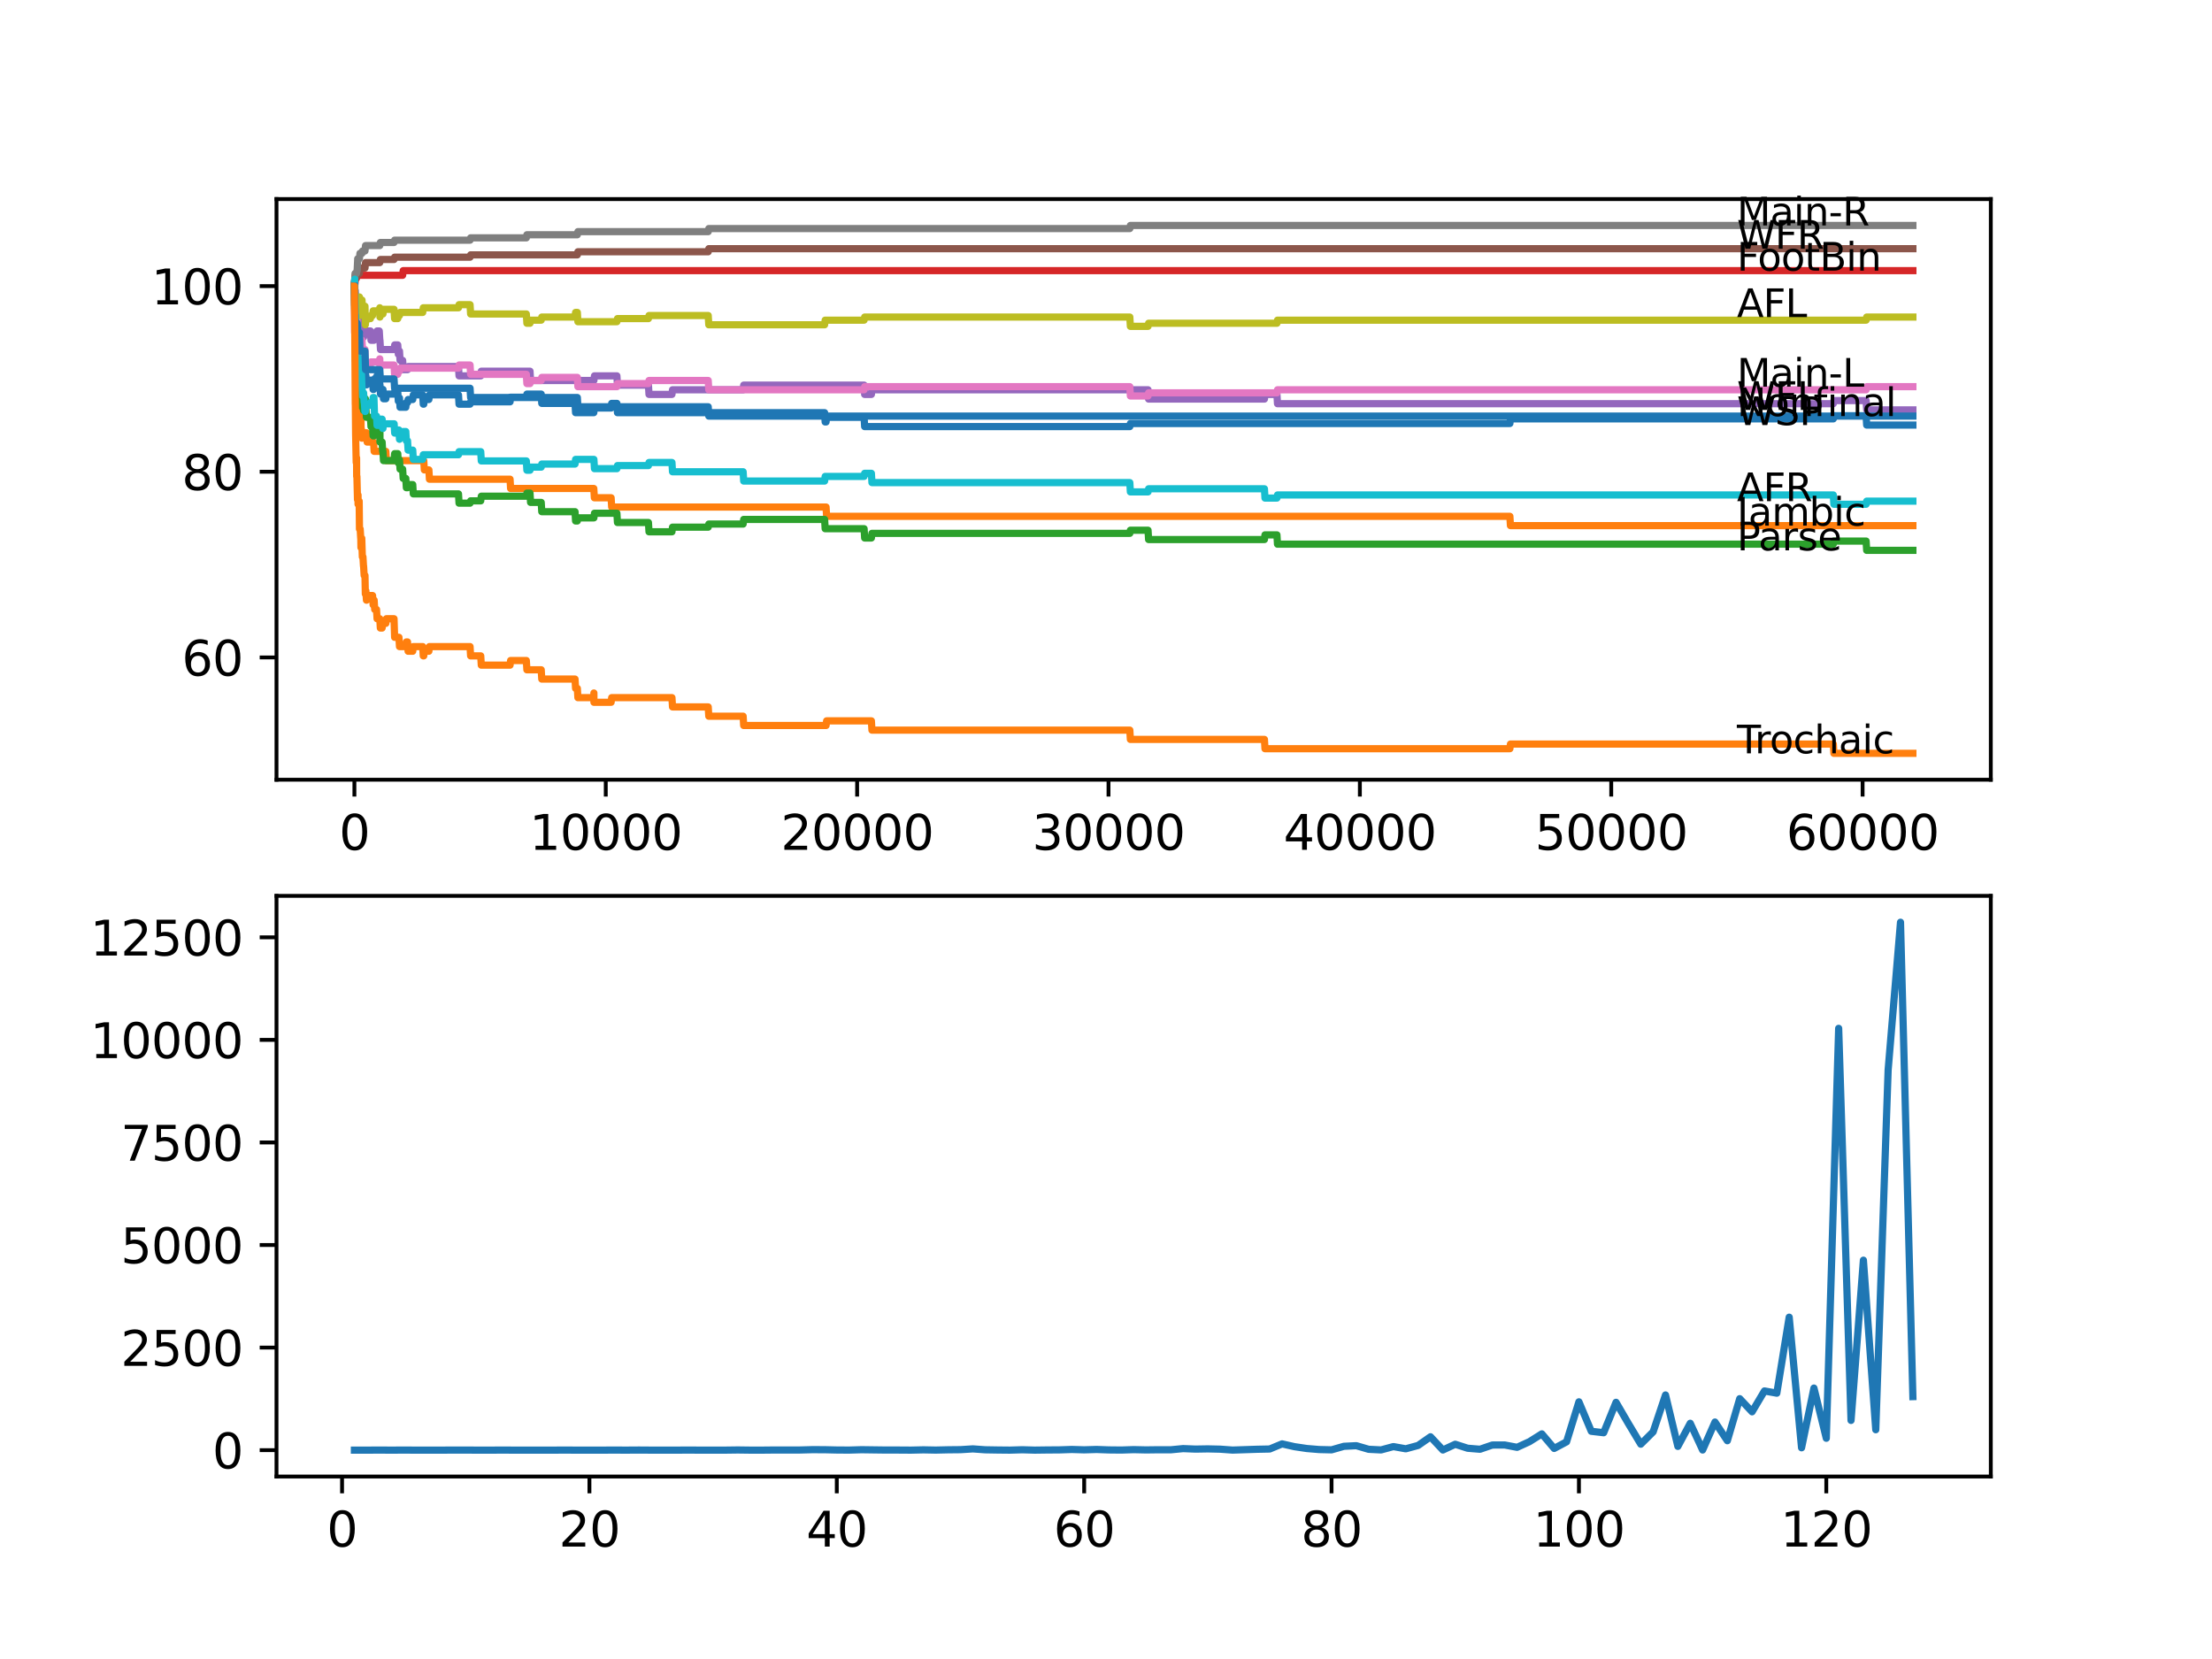 <?xml version="1.0" encoding="utf-8" standalone="no"?>
<!DOCTYPE svg PUBLIC "-//W3C//DTD SVG 1.1//EN"
  "http://www.w3.org/Graphics/SVG/1.1/DTD/svg11.dtd">
<svg xmlns:xlink="http://www.w3.org/1999/xlink" width="460.8pt" height="345.6pt" viewBox="0 0 460.8 345.6" xmlns="http://www.w3.org/2000/svg" version="1.1">
 <defs>
  <style type="text/css">*{stroke-linejoin: round; stroke-linecap: butt}</style>
 </defs>
 <g id="figure_1">
  <g id="patch_1">
   <path d="M 0 345.6 
L 460.8 345.6 
L 460.8 0 
L 0 0 
z
" style="fill: #ffffff"/>
  </g>
  <g id="axes_1">
   <g id="patch_2">
    <path d="M 57.6 162.432 
L 414.72 162.432 
L 414.72 41.472 
L 57.6 41.472 
z
" style="fill: #ffffff"/>
   </g>
   <g id="matplotlib.axis_1">
    <g id="xtick_1">
     <g id="line2d_1">
      <defs>
       <path id="mf20b1bd5c0" d="M 0 0 
L 0 3.5 
" style="stroke: #000000; stroke-width: 0.8"/>
      </defs>
      <g>
       <use xlink:href="#mf20b1bd5c0" x="73.827" y="162.432" style="stroke: #000000; stroke-width: 0.8"/>
      </g>
     </g>
     <g id="text_1">
      <!-- 0 -->
      <g transform="translate(70.646 177.03)scale(0.1 -0.1)">
       <defs>
        <path id="DejaVuSans-30" d="M 2034 4250 
Q 1547 4250 1301 3770 
Q 1056 3291 1056 2328 
Q 1056 1369 1301 889 
Q 1547 409 2034 409 
Q 2525 409 2770 889 
Q 3016 1369 3016 2328 
Q 3016 3291 2770 3770 
Q 2525 4250 2034 4250 
z
M 2034 4750 
Q 2819 4750 3233 4129 
Q 3647 3509 3647 2328 
Q 3647 1150 3233 529 
Q 2819 -91 2034 -91 
Q 1250 -91 836 529 
Q 422 1150 422 2328 
Q 422 3509 836 4129 
Q 1250 4750 2034 4750 
z
" transform="scale(0.016)"/>
       </defs>
       <use xlink:href="#DejaVuSans-30"/>
      </g>
     </g>
    </g>
    <g id="xtick_2">
     <g id="line2d_2">
      <g>
       <use xlink:href="#mf20b1bd5c0" x="126.192" y="162.432" style="stroke: #000000; stroke-width: 0.8"/>
      </g>
     </g>
     <g id="text_2">
      <!-- 10000 -->
      <g transform="translate(110.286 177.03)scale(0.1 -0.1)">
       <defs>
        <path id="DejaVuSans-31" d="M 794 531 
L 1825 531 
L 1825 4091 
L 703 3866 
L 703 4441 
L 1819 4666 
L 2450 4666 
L 2450 531 
L 3481 531 
L 3481 0 
L 794 0 
L 794 531 
z
" transform="scale(0.016)"/>
       </defs>
       <use xlink:href="#DejaVuSans-31"/>
       <use xlink:href="#DejaVuSans-30" x="63.623"/>
       <use xlink:href="#DejaVuSans-30" x="127.246"/>
       <use xlink:href="#DejaVuSans-30" x="190.869"/>
       <use xlink:href="#DejaVuSans-30" x="254.492"/>
      </g>
     </g>
    </g>
    <g id="xtick_3">
     <g id="line2d_3">
      <g>
       <use xlink:href="#mf20b1bd5c0" x="178.556" y="162.432" style="stroke: #000000; stroke-width: 0.8"/>
      </g>
     </g>
     <g id="text_3">
      <!-- 20000 -->
      <g transform="translate(162.65 177.03)scale(0.1 -0.1)">
       <defs>
        <path id="DejaVuSans-32" d="M 1228 531 
L 3431 531 
L 3431 0 
L 469 0 
L 469 531 
Q 828 903 1448 1529 
Q 2069 2156 2228 2338 
Q 2531 2678 2651 2914 
Q 2772 3150 2772 3378 
Q 2772 3750 2511 3984 
Q 2250 4219 1831 4219 
Q 1534 4219 1204 4116 
Q 875 4013 500 3803 
L 500 4441 
Q 881 4594 1212 4672 
Q 1544 4750 1819 4750 
Q 2544 4750 2975 4387 
Q 3406 4025 3406 3419 
Q 3406 3131 3298 2873 
Q 3191 2616 2906 2266 
Q 2828 2175 2409 1742 
Q 1991 1309 1228 531 
z
" transform="scale(0.016)"/>
       </defs>
       <use xlink:href="#DejaVuSans-32"/>
       <use xlink:href="#DejaVuSans-30" x="63.623"/>
       <use xlink:href="#DejaVuSans-30" x="127.246"/>
       <use xlink:href="#DejaVuSans-30" x="190.869"/>
       <use xlink:href="#DejaVuSans-30" x="254.492"/>
      </g>
     </g>
    </g>
    <g id="xtick_4">
     <g id="line2d_4">
      <g>
       <use xlink:href="#mf20b1bd5c0" x="230.921" y="162.432" style="stroke: #000000; stroke-width: 0.8"/>
      </g>
     </g>
     <g id="text_4">
      <!-- 30000 -->
      <g transform="translate(215.015 177.03)scale(0.1 -0.1)">
       <defs>
        <path id="DejaVuSans-33" d="M 2597 2516 
Q 3050 2419 3304 2112 
Q 3559 1806 3559 1356 
Q 3559 666 3084 287 
Q 2609 -91 1734 -91 
Q 1441 -91 1130 -33 
Q 819 25 488 141 
L 488 750 
Q 750 597 1062 519 
Q 1375 441 1716 441 
Q 2309 441 2620 675 
Q 2931 909 2931 1356 
Q 2931 1769 2642 2001 
Q 2353 2234 1838 2234 
L 1294 2234 
L 1294 2753 
L 1863 2753 
Q 2328 2753 2575 2939 
Q 2822 3125 2822 3475 
Q 2822 3834 2567 4026 
Q 2313 4219 1838 4219 
Q 1578 4219 1281 4162 
Q 984 4106 628 3988 
L 628 4550 
Q 988 4650 1302 4700 
Q 1616 4750 1894 4750 
Q 2613 4750 3031 4423 
Q 3450 4097 3450 3541 
Q 3450 3153 3228 2886 
Q 3006 2619 2597 2516 
z
" transform="scale(0.016)"/>
       </defs>
       <use xlink:href="#DejaVuSans-33"/>
       <use xlink:href="#DejaVuSans-30" x="63.623"/>
       <use xlink:href="#DejaVuSans-30" x="127.246"/>
       <use xlink:href="#DejaVuSans-30" x="190.869"/>
       <use xlink:href="#DejaVuSans-30" x="254.492"/>
      </g>
     </g>
    </g>
    <g id="xtick_5">
     <g id="line2d_5">
      <g>
       <use xlink:href="#mf20b1bd5c0" x="283.285" y="162.432" style="stroke: #000000; stroke-width: 0.8"/>
      </g>
     </g>
     <g id="text_5">
      <!-- 40000 -->
      <g transform="translate(267.379 177.03)scale(0.1 -0.1)">
       <defs>
        <path id="DejaVuSans-34" d="M 2419 4116 
L 825 1625 
L 2419 1625 
L 2419 4116 
z
M 2253 4666 
L 3047 4666 
L 3047 1625 
L 3713 1625 
L 3713 1100 
L 3047 1100 
L 3047 0 
L 2419 0 
L 2419 1100 
L 313 1100 
L 313 1709 
L 2253 4666 
z
" transform="scale(0.016)"/>
       </defs>
       <use xlink:href="#DejaVuSans-34"/>
       <use xlink:href="#DejaVuSans-30" x="63.623"/>
       <use xlink:href="#DejaVuSans-30" x="127.246"/>
       <use xlink:href="#DejaVuSans-30" x="190.869"/>
       <use xlink:href="#DejaVuSans-30" x="254.492"/>
      </g>
     </g>
    </g>
    <g id="xtick_6">
     <g id="line2d_6">
      <g>
       <use xlink:href="#mf20b1bd5c0" x="335.65" y="162.432" style="stroke: #000000; stroke-width: 0.8"/>
      </g>
     </g>
     <g id="text_6">
      <!-- 50000 -->
      <g transform="translate(319.744 177.03)scale(0.1 -0.1)">
       <defs>
        <path id="DejaVuSans-35" d="M 691 4666 
L 3169 4666 
L 3169 4134 
L 1269 4134 
L 1269 2991 
Q 1406 3038 1543 3061 
Q 1681 3084 1819 3084 
Q 2600 3084 3056 2656 
Q 3513 2228 3513 1497 
Q 3513 744 3044 326 
Q 2575 -91 1722 -91 
Q 1428 -91 1123 -41 
Q 819 9 494 109 
L 494 744 
Q 775 591 1075 516 
Q 1375 441 1709 441 
Q 2250 441 2565 725 
Q 2881 1009 2881 1497 
Q 2881 1984 2565 2268 
Q 2250 2553 1709 2553 
Q 1456 2553 1204 2497 
Q 953 2441 691 2322 
L 691 4666 
z
" transform="scale(0.016)"/>
       </defs>
       <use xlink:href="#DejaVuSans-35"/>
       <use xlink:href="#DejaVuSans-30" x="63.623"/>
       <use xlink:href="#DejaVuSans-30" x="127.246"/>
       <use xlink:href="#DejaVuSans-30" x="190.869"/>
       <use xlink:href="#DejaVuSans-30" x="254.492"/>
      </g>
     </g>
    </g>
    <g id="xtick_7">
     <g id="line2d_7">
      <g>
       <use xlink:href="#mf20b1bd5c0" x="388.014" y="162.432" style="stroke: #000000; stroke-width: 0.8"/>
      </g>
     </g>
     <g id="text_7">
      <!-- 60000 -->
      <g transform="translate(372.108 177.03)scale(0.1 -0.1)">
       <defs>
        <path id="DejaVuSans-36" d="M 2113 2584 
Q 1688 2584 1439 2293 
Q 1191 2003 1191 1497 
Q 1191 994 1439 701 
Q 1688 409 2113 409 
Q 2538 409 2786 701 
Q 3034 994 3034 1497 
Q 3034 2003 2786 2293 
Q 2538 2584 2113 2584 
z
M 3366 4563 
L 3366 3988 
Q 3128 4100 2886 4159 
Q 2644 4219 2406 4219 
Q 1781 4219 1451 3797 
Q 1122 3375 1075 2522 
Q 1259 2794 1537 2939 
Q 1816 3084 2150 3084 
Q 2853 3084 3261 2657 
Q 3669 2231 3669 1497 
Q 3669 778 3244 343 
Q 2819 -91 2113 -91 
Q 1303 -91 875 529 
Q 447 1150 447 2328 
Q 447 3434 972 4092 
Q 1497 4750 2381 4750 
Q 2619 4750 2861 4703 
Q 3103 4656 3366 4563 
z
" transform="scale(0.016)"/>
       </defs>
       <use xlink:href="#DejaVuSans-36"/>
       <use xlink:href="#DejaVuSans-30" x="63.623"/>
       <use xlink:href="#DejaVuSans-30" x="127.246"/>
       <use xlink:href="#DejaVuSans-30" x="190.869"/>
       <use xlink:href="#DejaVuSans-30" x="254.492"/>
      </g>
     </g>
    </g>
   </g>
   <g id="matplotlib.axis_2">
    <g id="ytick_1">
     <g id="line2d_8">
      <defs>
       <path id="m5812a82c2c" d="M 0 0 
L -3.5 0 
" style="stroke: #000000; stroke-width: 0.8"/>
      </defs>
      <g>
       <use xlink:href="#m5812a82c2c" x="57.6" y="136.952" style="stroke: #000000; stroke-width: 0.8"/>
      </g>
     </g>
     <g id="text_8">
      <!-- 60 -->
      <g transform="translate(37.875 140.751)scale(0.1 -0.1)">
       <use xlink:href="#DejaVuSans-36"/>
       <use xlink:href="#DejaVuSans-30" x="63.623"/>
      </g>
     </g>
    </g>
    <g id="ytick_2">
     <g id="line2d_9">
      <g>
       <use xlink:href="#m5812a82c2c" x="57.6" y="98.278" style="stroke: #000000; stroke-width: 0.8"/>
      </g>
     </g>
     <g id="text_9">
      <!-- 80 -->
      <g transform="translate(37.875 102.077)scale(0.1 -0.1)">
       <defs>
        <path id="DejaVuSans-38" d="M 2034 2216 
Q 1584 2216 1326 1975 
Q 1069 1734 1069 1313 
Q 1069 891 1326 650 
Q 1584 409 2034 409 
Q 2484 409 2743 651 
Q 3003 894 3003 1313 
Q 3003 1734 2745 1975 
Q 2488 2216 2034 2216 
z
M 1403 2484 
Q 997 2584 770 2862 
Q 544 3141 544 3541 
Q 544 4100 942 4425 
Q 1341 4750 2034 4750 
Q 2731 4750 3128 4425 
Q 3525 4100 3525 3541 
Q 3525 3141 3298 2862 
Q 3072 2584 2669 2484 
Q 3125 2378 3379 2068 
Q 3634 1759 3634 1313 
Q 3634 634 3220 271 
Q 2806 -91 2034 -91 
Q 1263 -91 848 271 
Q 434 634 434 1313 
Q 434 1759 690 2068 
Q 947 2378 1403 2484 
z
M 1172 3481 
Q 1172 3119 1398 2916 
Q 1625 2713 2034 2713 
Q 2441 2713 2670 2916 
Q 2900 3119 2900 3481 
Q 2900 3844 2670 4047 
Q 2441 4250 2034 4250 
Q 1625 4250 1398 4047 
Q 1172 3844 1172 3481 
z
" transform="scale(0.016)"/>
       </defs>
       <use xlink:href="#DejaVuSans-38"/>
       <use xlink:href="#DejaVuSans-30" x="63.623"/>
      </g>
     </g>
    </g>
    <g id="ytick_3">
     <g id="line2d_10">
      <g>
       <use xlink:href="#m5812a82c2c" x="57.6" y="59.604" style="stroke: #000000; stroke-width: 0.8"/>
      </g>
     </g>
     <g id="text_10">
      <!-- 100 -->
      <g transform="translate(31.512 63.403)scale(0.1 -0.1)">
       <use xlink:href="#DejaVuSans-31"/>
       <use xlink:href="#DejaVuSans-30" x="63.623"/>
       <use xlink:href="#DejaVuSans-30" x="127.246"/>
      </g>
     </g>
    </g>
   </g>
   <g id="line2d_11">
    <path d="M 73.833 59.604 
L 73.843 59.12 
L 73.89 63.568 
L 73.901 63.568 
L 73.906 63.568 
L 73.943 60.99 
L 73.953 64.857 
L 74.006 64.535 
L 74.121 70.175 
L 74.126 69.53 
L 74.142 69.53 
L 74.205 71.464 
L 74.252 70.497 
L 74.294 70.497 
L 74.351 69.852 
L 74.356 71.786 
L 74.398 70.819 
L 74.419 70.819 
L 74.424 70.336 
L 74.472 74.203 
L 74.498 73.559 
L 74.524 73.559 
L 74.639 71.947 
L 74.796 71.947 
L 74.817 71.303 
L 74.822 73.236 
L 74.896 72.753 
L 74.943 72.753 
L 75.032 74.687 
L 75.053 74.042 
L 75.074 74.042 
L 75.194 77.91 
L 75.309 75.331 
L 75.362 77.265 
L 75.419 76.137 
L 75.608 76.137 
L 75.723 78.071 
L 75.744 78.071 
L 75.859 77.426 
L 75.906 77.426 
L 76.022 76.782 
L 76.043 76.782 
L 76.105 76.298 
L 76.111 78.232 
L 76.137 78.232 
L 76.221 78.232 
L 76.336 80.166 
L 76.367 80.166 
L 76.482 79.199 
L 77.613 79.199 
L 77.729 81.132 
L 77.823 81.132 
L 77.938 79.521 
L 77.943 79.521 
L 78.059 78.876 
L 78.436 78.876 
L 78.551 78.232 
L 79.006 78.232 
L 79.122 80.166 
L 79.148 80.166 
L 79.263 82.099 
L 79.603 82.099 
L 79.718 81.132 
L 79.776 81.132 
L 79.891 83.066 
L 80.378 83.066 
L 80.493 82.099 
L 82.085 82.099 
L 82.201 81.616 
L 82.86 81.616 
L 82.976 83.55 
L 83.106 83.55 
L 83.222 82.905 
L 83.337 84.839 
L 84.536 84.839 
L 84.651 83.872 
L 84.897 83.872 
L 85.013 83.227 
L 85.981 83.227 
L 86.096 82.26 
L 88.06 82.26 
L 88.175 84.194 
L 88.28 84.194 
L 88.395 83.227 
L 89.343 83.227 
L 89.458 82.26 
L 95.512 82.26 
L 95.627 84.194 
L 97.92 84.194 
L 98.036 83.711 
L 106.252 83.711 
L 106.367 82.744 
L 109.645 82.744 
L 109.76 82.099 
L 112.745 82.099 
L 112.86 84.033 
L 119.788 84.033 
L 119.903 85.967 
L 123.699 85.967 
L 123.815 85 
L 127.307 85 
L 127.423 84.033 
L 128.512 84.033 
L 128.627 85.967 
L 171.78 85.967 
L 171.896 87.9 
L 172.084 87.9 
L 172.199 86.934 
L 180.007 86.934 
L 180.122 88.867 
L 235.361 88.867 
L 235.477 88.223 
L 314.537 88.223 
L 314.652 87.256 
L 381.914 87.256 
L 382.029 86.611 
L 388.747 86.611 
L 388.863 88.545 
L 398.487 88.545 
L 398.487 88.545 
" clip-path="url(#p73cc201efe)" style="fill: none; stroke: #1f77b4; stroke-width: 1.5; stroke-linecap: square"/>
   </g>
   <g id="line2d_12">
    <path d="M 73.833 59.604 
L 73.854 59.604 
L 73.985 70.819 
L 73.99 70.336 
L 74.021 68.402 
L 74.047 73.236 
L 74.089 73.236 
L 74.121 73.236 
L 74.236 76.459 
L 74.388 76.459 
L 74.508 80.327 
L 74.524 80.327 
L 74.639 82.26 
L 74.796 82.26 
L 74.917 86.128 
L 75.163 86.128 
L 75.194 85.483 
L 75.215 89.351 
L 75.247 89.351 
L 75.278 89.351 
L 75.393 91.284 
L 75.409 91.284 
L 75.524 90.801 
L 75.608 90.801 
L 75.723 90.156 
L 76.367 90.156 
L 76.482 92.09 
L 77.823 92.09 
L 77.938 94.024 
L 80.378 94.024 
L 80.493 95.957 
L 88.28 95.957 
L 88.395 97.891 
L 89.343 97.891 
L 89.458 99.825 
L 106.252 99.825 
L 106.367 101.759 
L 123.699 101.759 
L 123.815 103.692 
L 127.307 103.692 
L 127.423 105.626 
L 172.084 105.626 
L 172.199 107.56 
L 314.537 107.56 
L 314.652 109.493 
L 398.487 109.493 
L 398.487 109.493 
" clip-path="url(#p73cc201efe)" style="fill: none; stroke: #ff7f0e; stroke-width: 1.5; stroke-linecap: square"/>
   </g>
   <g id="line2d_13">
    <path d="M 73.833 59.604 
L 73.838 59.604 
L 73.854 58.637 
L 73.922 64.374 
L 73.927 64.374 
L 73.985 62.44 
L 74.016 68.241 
L 74.032 68.241 
L 74.084 75.331 
L 74.157 74.687 
L 74.262 74.687 
L 74.283 76.62 
L 74.372 75.009 
L 74.419 75.009 
L 74.466 74.526 
L 74.472 76.459 
L 74.519 75.815 
L 74.587 75.815 
L 74.702 75.17 
L 74.749 75.17 
L 74.822 78.393 
L 74.864 77.426 
L 74.875 77.426 
L 74.906 76.298 
L 74.948 80.166 
L 74.959 80.166 
L 75.032 80.166 
L 75.074 79.521 
L 75.079 81.455 
L 75.131 81.455 
L 75.163 81.455 
L 75.278 83.388 
L 75.309 82.744 
L 75.315 84.678 
L 75.383 84.033 
L 75.409 84.033 
L 75.524 83.55 
L 75.608 83.55 
L 75.723 85.483 
L 75.744 85.483 
L 75.859 84.839 
L 75.906 84.839 
L 76.022 84.194 
L 76.032 84.194 
L 76.105 83.066 
L 76.111 85 
L 76.132 85 
L 76.221 85 
L 76.336 86.934 
L 77.168 86.934 
L 77.284 88.867 
L 77.613 88.867 
L 77.729 90.801 
L 77.901 90.801 
L 78.022 89.512 
L 78.436 89.512 
L 78.551 88.867 
L 79.006 88.867 
L 79.116 90.801 
L 79.148 90.156 
L 79.153 92.09 
L 79.216 92.09 
L 79.603 92.09 
L 79.718 94.024 
L 79.776 94.024 
L 79.891 95.957 
L 82.085 95.957 
L 82.211 94.507 
L 82.86 94.507 
L 82.976 96.441 
L 83.106 96.441 
L 83.222 95.796 
L 83.337 97.73 
L 83.876 97.73 
L 83.991 99.664 
L 84.536 99.664 
L 84.651 101.597 
L 84.897 101.597 
L 85.013 100.953 
L 85.981 100.953 
L 86.096 102.887 
L 95.512 102.887 
L 95.627 104.82 
L 97.92 104.82 
L 98.036 104.337 
L 100.146 104.337 
L 100.261 103.37 
L 109.645 103.37 
L 109.76 102.725 
L 110.409 102.725 
L 110.525 104.659 
L 112.745 104.659 
L 112.86 106.593 
L 119.788 106.593 
L 119.903 108.527 
L 120.27 108.527 
L 120.385 107.882 
L 123.72 107.882 
L 123.836 106.915 
L 128.512 106.915 
L 128.627 108.849 
L 135.083 108.849 
L 135.199 110.783 
L 139.98 110.783 
L 140.095 109.816 
L 147.536 109.816 
L 147.651 109.171 
L 154.809 109.171 
L 154.924 108.204 
L 171.78 108.204 
L 171.896 110.138 
L 180.007 110.138 
L 180.122 112.072 
L 181.526 112.072 
L 181.641 111.105 
L 235.361 111.105 
L 235.477 110.46 
L 239.158 110.46 
L 239.273 112.394 
L 263.403 112.394 
L 263.518 111.427 
L 266.01 111.427 
L 266.126 113.361 
L 381.914 113.361 
L 382.029 112.716 
L 388.747 112.716 
L 388.863 114.65 
L 398.487 114.65 
L 398.487 114.65 
" clip-path="url(#p73cc201efe)" style="fill: none; stroke: #2ca02c; stroke-width: 1.5; stroke-linecap: square"/>
   </g>
   <g id="line2d_14">
    <path d="M 73.833 59.604 
L 73.896 59.604 
L 74.016 58.476 
L 74.032 58.476 
L 74.147 57.992 
L 74.262 57.992 
L 74.377 57.348 
L 83.876 57.348 
L 83.991 56.381 
L 398.487 56.381 
L 398.487 56.381 
" clip-path="url(#p73cc201efe)" style="fill: none; stroke: #d62728; stroke-width: 1.5; stroke-linecap: square"/>
   </g>
   <g id="line2d_15">
    <path d="M 73.833 59.604 
L 73.838 59.604 
L 73.843 58.637 
L 73.885 62.504 
L 73.932 62.504 
L 74.006 60.571 
L 74.032 62.504 
L 74.047 66.372 
L 74.142 63.149 
L 74.262 63.149 
L 74.283 65.083 
L 74.372 63.471 
L 74.466 63.471 
L 74.477 65.405 
L 74.576 64.76 
L 74.587 64.76 
L 74.702 64.116 
L 74.749 64.116 
L 74.796 66.049 
L 74.859 64.438 
L 74.906 64.438 
L 75.027 68.305 
L 75.032 68.305 
L 75.074 67.661 
L 75.079 69.595 
L 75.131 69.595 
L 75.278 69.595 
L 75.309 68.95 
L 75.315 70.884 
L 75.383 70.239 
L 75.744 70.239 
L 75.859 69.595 
L 75.906 69.595 
L 76.022 68.95 
L 77.168 68.95 
L 77.284 70.884 
L 77.901 70.884 
L 78.022 69.595 
L 78.436 69.595 
L 78.551 68.95 
L 79.006 68.95 
L 79.122 70.884 
L 79.148 70.884 
L 79.263 72.817 
L 82.106 72.817 
L 82.222 71.851 
L 82.86 71.851 
L 82.976 73.784 
L 83.106 73.784 
L 83.222 73.14 
L 83.337 75.073 
L 83.876 75.073 
L 83.991 77.007 
L 84.897 77.007 
L 85.013 76.363 
L 95.512 76.363 
L 95.627 78.296 
L 100.146 78.296 
L 100.261 77.329 
L 110.409 77.329 
L 110.525 79.263 
L 123.72 79.263 
L 123.836 78.296 
L 128.512 78.296 
L 128.627 80.23 
L 135.083 80.23 
L 135.199 82.164 
L 139.98 82.164 
L 140.095 81.197 
L 154.809 81.197 
L 154.924 80.23 
L 180.007 80.23 
L 180.122 82.164 
L 181.526 82.164 
L 181.641 81.197 
L 239.158 81.197 
L 239.273 83.131 
L 263.403 83.131 
L 263.518 82.164 
L 266.01 82.164 
L 266.126 84.097 
L 381.914 84.097 
L 382.029 83.453 
L 388.747 83.453 
L 388.863 85.387 
L 398.487 85.387 
L 398.487 85.387 
" clip-path="url(#p73cc201efe)" style="fill: none; stroke: #9467bd; stroke-width: 1.5; stroke-linecap: square"/>
   </g>
   <g id="line2d_16">
    <path d="M 73.833 59.604 
L 73.964 57.444 
L 74.419 57.444 
L 74.534 56.961 
L 74.875 56.961 
L 74.99 55.833 
L 76.032 55.833 
L 76.147 54.705 
L 79.116 54.705 
L 79.232 54.06 
L 82.085 54.06 
L 82.201 53.577 
L 97.92 53.577 
L 98.036 53.094 
L 120.27 53.094 
L 120.385 52.449 
L 147.536 52.449 
L 147.651 51.804 
L 398.487 51.804 
L 398.487 51.804 
" clip-path="url(#p73cc201efe)" style="fill: none; stroke: #8c564b; stroke-width: 1.5; stroke-linecap: square"/>
   </g>
   <g id="line2d_17">
    <path d="M 73.833 59.604 
L 73.88 69.272 
L 73.964 67.5 
L 73.985 67.5 
L 74.121 65.083 
L 74.262 65.083 
L 74.377 67.016 
L 74.403 67.016 
L 74.466 70.884 
L 74.519 70.239 
L 74.749 70.239 
L 74.864 69.595 
L 74.875 69.595 
L 74.906 73.462 
L 74.99 72.173 
L 75.074 72.173 
L 75.189 71.528 
L 75.309 71.528 
L 75.409 70.884 
L 75.524 72.817 
L 76.032 72.817 
L 76.152 76.685 
L 76.221 76.685 
L 76.336 76.04 
L 77.168 76.04 
L 77.284 75.396 
L 79.006 75.396 
L 79.116 74.751 
L 79.148 76.685 
L 79.226 76.04 
L 82.085 76.04 
L 82.201 77.974 
L 82.86 77.974 
L 82.976 77.329 
L 83.222 77.329 
L 83.337 76.685 
L 95.512 76.685 
L 95.627 76.04 
L 97.92 76.04 
L 98.036 77.974 
L 109.645 77.974 
L 109.76 79.908 
L 110.409 79.908 
L 110.525 79.263 
L 112.745 79.263 
L 112.86 78.619 
L 120.27 78.619 
L 120.385 80.552 
L 128.512 80.552 
L 128.627 79.908 
L 135.083 79.908 
L 135.199 79.263 
L 147.536 79.263 
L 147.651 81.197 
L 180.007 81.197 
L 180.122 80.552 
L 235.361 80.552 
L 235.477 82.486 
L 239.158 82.486 
L 239.273 81.841 
L 266.01 81.841 
L 266.126 81.197 
L 388.747 81.197 
L 388.863 80.552 
L 398.487 80.552 
L 398.487 80.552 
" clip-path="url(#p73cc201efe)" style="fill: none; stroke: #e377c2; stroke-width: 1.5; stroke-linecap: square"/>
   </g>
   <g id="line2d_18">
    <path d="M 73.833 59.604 
L 73.969 56.961 
L 74.262 56.961 
L 74.377 56.316 
L 74.403 56.316 
L 74.519 53.899 
L 74.875 53.899 
L 74.99 52.771 
L 75.409 52.771 
L 75.524 52.288 
L 76.032 52.288 
L 76.147 51.16 
L 79.116 51.16 
L 79.232 50.515 
L 82.085 50.515 
L 82.201 50.032 
L 97.92 50.032 
L 98.036 49.548 
L 109.645 49.548 
L 109.76 48.904 
L 120.27 48.904 
L 120.385 48.259 
L 147.536 48.259 
L 147.651 47.615 
L 235.361 47.615 
L 235.477 46.97 
L 398.487 46.97 
L 398.487 46.97 
" clip-path="url(#p73cc201efe)" style="fill: none; stroke: #7f7f7f; stroke-width: 1.5; stroke-linecap: square"/>
   </g>
   <g id="line2d_19">
    <path d="M 73.833 59.604 
L 73.943 68.467 
L 73.958 66.533 
L 73.979 67.822 
L 74.084 64.438 
L 74.142 64.438 
L 74.257 63.793 
L 74.351 63.793 
L 74.419 62.827 
L 74.424 64.76 
L 74.461 63.793 
L 74.466 63.793 
L 74.582 63.149 
L 74.749 63.149 
L 74.87 61.86 
L 74.875 61.86 
L 74.906 65.727 
L 74.99 64.438 
L 75.074 64.438 
L 75.194 63.149 
L 75.309 63.149 
L 75.409 62.504 
L 75.524 64.438 
L 75.608 64.438 
L 75.723 63.793 
L 76.032 63.793 
L 76.105 67.661 
L 76.147 67.016 
L 76.221 67.016 
L 76.336 66.372 
L 77.168 66.372 
L 77.284 65.727 
L 77.613 65.727 
L 77.729 64.76 
L 79.006 64.76 
L 79.116 64.116 
L 79.148 66.049 
L 79.226 65.405 
L 79.776 65.405 
L 79.891 64.438 
L 82.085 64.438 
L 82.201 66.372 
L 82.86 66.372 
L 82.976 65.727 
L 83.222 65.727 
L 83.337 65.083 
L 88.06 65.083 
L 88.175 64.116 
L 95.512 64.116 
L 95.627 63.471 
L 97.92 63.471 
L 98.036 65.405 
L 109.645 65.405 
L 109.76 67.339 
L 110.409 67.339 
L 110.525 66.694 
L 112.745 66.694 
L 112.86 66.049 
L 119.788 66.049 
L 119.903 65.083 
L 120.27 65.083 
L 120.385 67.016 
L 128.512 67.016 
L 128.627 66.372 
L 135.083 66.372 
L 135.199 65.727 
L 147.536 65.727 
L 147.651 67.661 
L 171.78 67.661 
L 171.896 66.694 
L 180.007 66.694 
L 180.122 66.049 
L 235.361 66.049 
L 235.477 67.983 
L 239.158 67.983 
L 239.273 67.339 
L 266.01 67.339 
L 266.126 66.694 
L 388.747 66.694 
L 388.863 66.049 
L 398.487 66.049 
L 398.487 66.049 
" clip-path="url(#p73cc201efe)" style="fill: none; stroke: #bcbd22; stroke-width: 1.5; stroke-linecap: square"/>
   </g>
   <g id="line2d_20">
    <path d="M 73.833 59.604 
L 73.906 58.153 
L 73.843 61.054 
L 73.927 59.604 
L 74.016 67.5 
L 74.058 67.016 
L 74.074 67.016 
L 74.084 65.727 
L 74.126 71.528 
L 74.152 70.884 
L 74.262 70.884 
L 74.283 70.239 
L 74.299 74.107 
L 74.346 74.107 
L 74.351 74.107 
L 74.472 71.528 
L 74.477 71.528 
L 74.597 75.396 
L 74.749 75.396 
L 74.796 74.751 
L 74.828 77.974 
L 74.838 77.974 
L 74.906 77.974 
L 75.027 76.685 
L 75.032 76.685 
L 75.074 78.619 
L 75.142 77.974 
L 75.163 77.974 
L 75.278 77.329 
L 75.393 80.552 
L 75.409 80.552 
L 75.524 82.486 
L 75.608 82.486 
L 75.723 81.841 
L 75.744 81.841 
L 75.859 83.775 
L 75.906 83.775 
L 76.022 85.709 
L 76.105 85.709 
L 76.226 84.42 
L 77.168 84.42 
L 77.284 83.775 
L 77.613 83.775 
L 77.729 82.808 
L 77.901 82.808 
L 78.022 86.676 
L 78.436 86.676 
L 78.551 88.609 
L 79.006 88.609 
L 79.122 87.965 
L 79.148 87.965 
L 79.263 87.32 
L 79.603 87.32 
L 79.718 89.254 
L 79.776 89.254 
L 79.891 88.287 
L 82.106 88.287 
L 82.222 90.221 
L 82.86 90.221 
L 82.976 89.576 
L 83.106 89.576 
L 83.222 91.51 
L 83.337 90.865 
L 83.876 90.865 
L 83.991 89.899 
L 84.536 89.899 
L 84.651 91.832 
L 84.897 91.832 
L 85.013 93.766 
L 85.981 93.766 
L 86.096 95.7 
L 88.06 95.7 
L 88.175 94.733 
L 95.512 94.733 
L 95.627 94.088 
L 100.146 94.088 
L 100.261 96.022 
L 109.645 96.022 
L 109.76 97.956 
L 110.409 97.956 
L 110.525 97.311 
L 112.745 97.311 
L 112.86 96.667 
L 119.788 96.667 
L 119.903 95.7 
L 123.72 95.7 
L 123.836 97.633 
L 128.512 97.633 
L 128.627 96.989 
L 135.083 96.989 
L 135.199 96.344 
L 139.98 96.344 
L 140.095 98.278 
L 154.809 98.278 
L 154.924 100.212 
L 171.78 100.212 
L 171.896 99.245 
L 180.007 99.245 
L 180.122 98.6 
L 181.526 98.6 
L 181.641 100.534 
L 235.361 100.534 
L 235.477 102.468 
L 239.158 102.468 
L 239.273 101.823 
L 263.403 101.823 
L 263.518 103.757 
L 266.01 103.757 
L 266.126 103.112 
L 381.914 103.112 
L 382.029 105.046 
L 388.747 105.046 
L 388.863 104.401 
L 398.487 104.401 
L 398.487 104.401 
" clip-path="url(#p73cc201efe)" style="fill: none; stroke: #17becf; stroke-width: 1.5; stroke-linecap: square"/>
   </g>
   <g id="line2d_21">
    <path d="M 73.833 59.604 
L 73.964 67.339 
L 74.419 67.339 
L 74.534 69.272 
L 74.875 69.272 
L 74.995 73.14 
L 76.032 73.14 
L 76.152 77.007 
L 79.116 77.007 
L 79.232 78.941 
L 82.085 78.941 
L 82.201 80.875 
L 97.92 80.875 
L 98.036 82.808 
L 120.27 82.808 
L 120.385 84.742 
L 147.536 84.742 
L 147.651 86.676 
L 398.487 86.676 
L 398.487 86.676 
" clip-path="url(#p73cc201efe)" style="fill: none; stroke: #1f77b4; stroke-width: 1.5; stroke-linecap: square"/>
   </g>
   <g id="line2d_22">
    <path d="M 73.833 59.604 
L 73.838 59.604 
L 74.011 84.259 
L 74.016 83.292 
L 74.084 90.543 
L 74.205 96.344 
L 74.283 95.377 
L 74.299 99.245 
L 74.351 99.245 
L 74.472 104.079 
L 74.524 104.079 
L 74.587 103.112 
L 74.592 105.046 
L 74.629 105.046 
L 74.817 105.046 
L 74.822 104.401 
L 74.885 110.202 
L 75.032 110.202 
L 75.147 112.136 
L 75.163 112.136 
L 75.194 114.07 
L 75.273 112.136 
L 75.362 112.136 
L 75.482 116.004 
L 75.608 116.004 
L 75.723 117.937 
L 75.744 117.937 
L 75.859 119.871 
L 76.032 119.871 
L 76.105 123.738 
L 76.147 123.094 
L 76.221 123.094 
L 76.336 125.028 
L 76.367 125.028 
L 76.482 124.061 
L 77.613 124.061 
L 77.729 125.994 
L 77.823 125.994 
L 77.938 125.028 
L 77.943 125.028 
L 78.059 126.961 
L 78.436 126.961 
L 78.551 128.895 
L 79.116 128.895 
L 79.232 130.829 
L 79.603 130.829 
L 79.718 129.862 
L 80.378 129.862 
L 80.493 128.895 
L 82.085 128.895 
L 82.206 132.762 
L 83.106 132.762 
L 83.222 134.696 
L 84.536 134.696 
L 84.651 133.729 
L 84.897 133.729 
L 85.013 135.663 
L 85.981 135.663 
L 86.096 134.696 
L 88.06 134.696 
L 88.175 136.63 
L 88.28 136.63 
L 88.395 135.663 
L 89.343 135.663 
L 89.458 134.696 
L 97.92 134.696 
L 98.036 136.63 
L 100.146 136.63 
L 100.261 138.564 
L 106.252 138.564 
L 106.367 137.597 
L 109.645 137.597 
L 109.76 139.53 
L 112.745 139.53 
L 112.86 141.464 
L 119.788 141.464 
L 119.903 143.398 
L 120.27 143.398 
L 120.385 145.332 
L 123.699 145.332 
L 123.72 144.365 
L 123.726 146.298 
L 123.804 146.298 
L 127.307 146.298 
L 127.423 145.332 
L 139.98 145.332 
L 140.095 147.265 
L 147.536 147.265 
L 147.651 149.199 
L 154.809 149.199 
L 154.924 151.133 
L 172.084 151.133 
L 172.199 150.166 
L 181.526 150.166 
L 181.641 152.1 
L 235.361 152.1 
L 235.477 154.033 
L 263.403 154.033 
L 263.518 155.967 
L 314.537 155.967 
L 314.652 155 
L 381.914 155 
L 382.029 156.934 
L 398.487 156.934 
L 398.487 156.934 
" clip-path="url(#p73cc201efe)" style="fill: none; stroke: #ff7f0e; stroke-width: 1.5; stroke-linecap: square"/>
   </g>
   <g id="patch_3">
    <path d="M 57.6 162.432 
L 57.6 41.472 
" style="fill: none; stroke: #000000; stroke-width: 0.8; stroke-linejoin: miter; stroke-linecap: square"/>
   </g>
   <g id="patch_4">
    <path d="M 414.72 162.432 
L 414.72 41.472 
" style="fill: none; stroke: #000000; stroke-width: 0.8; stroke-linejoin: miter; stroke-linecap: square"/>
   </g>
   <g id="patch_5">
    <path d="M 57.6 162.432 
L 414.72 162.432 
" style="fill: none; stroke: #000000; stroke-width: 0.8; stroke-linejoin: miter; stroke-linecap: square"/>
   </g>
   <g id="patch_6">
    <path d="M 57.6 41.472 
L 414.72 41.472 
" style="fill: none; stroke: #000000; stroke-width: 0.8; stroke-linejoin: miter; stroke-linecap: square"/>
   </g>
   <g id="text_11">
    <!-- WSP -->
    <g transform="translate(361.832 88.545)scale(0.08 -0.08)">
     <defs>
      <path id="DejaVuSans-57" d="M 213 4666 
L 850 4666 
L 1831 722 
L 2809 4666 
L 3519 4666 
L 4500 722 
L 5478 4666 
L 6119 4666 
L 4947 0 
L 4153 0 
L 3169 4050 
L 2175 0 
L 1381 0 
L 213 4666 
z
" transform="scale(0.016)"/>
      <path id="DejaVuSans-53" d="M 3425 4513 
L 3425 3897 
Q 3066 4069 2747 4153 
Q 2428 4238 2131 4238 
Q 1616 4238 1336 4038 
Q 1056 3838 1056 3469 
Q 1056 3159 1242 3001 
Q 1428 2844 1947 2747 
L 2328 2669 
Q 3034 2534 3370 2195 
Q 3706 1856 3706 1288 
Q 3706 609 3251 259 
Q 2797 -91 1919 -91 
Q 1588 -91 1214 -16 
Q 841 59 441 206 
L 441 856 
Q 825 641 1194 531 
Q 1563 422 1919 422 
Q 2459 422 2753 634 
Q 3047 847 3047 1241 
Q 3047 1584 2836 1778 
Q 2625 1972 2144 2069 
L 1759 2144 
Q 1053 2284 737 2584 
Q 422 2884 422 3419 
Q 422 4038 858 4394 
Q 1294 4750 2059 4750 
Q 2388 4750 2728 4690 
Q 3069 4631 3425 4513 
z
" transform="scale(0.016)"/>
      <path id="DejaVuSans-50" d="M 1259 4147 
L 1259 2394 
L 2053 2394 
Q 2494 2394 2734 2622 
Q 2975 2850 2975 3272 
Q 2975 3691 2734 3919 
Q 2494 4147 2053 4147 
L 1259 4147 
z
M 628 4666 
L 2053 4666 
Q 2838 4666 3239 4311 
Q 3641 3956 3641 3272 
Q 3641 2581 3239 2228 
Q 2838 1875 2053 1875 
L 1259 1875 
L 1259 0 
L 628 0 
L 628 4666 
z
" transform="scale(0.016)"/>
     </defs>
     <use xlink:href="#DejaVuSans-57"/>
     <use xlink:href="#DejaVuSans-53" x="98.877"/>
     <use xlink:href="#DejaVuSans-50" x="162.354"/>
    </g>
   </g>
   <g id="text_12">
    <!-- Iambic -->
    <g transform="translate(361.832 109.493)scale(0.08 -0.08)">
     <defs>
      <path id="DejaVuSans-49" d="M 628 4666 
L 1259 4666 
L 1259 0 
L 628 0 
L 628 4666 
z
" transform="scale(0.016)"/>
      <path id="DejaVuSans-61" d="M 2194 1759 
Q 1497 1759 1228 1600 
Q 959 1441 959 1056 
Q 959 750 1161 570 
Q 1363 391 1709 391 
Q 2188 391 2477 730 
Q 2766 1069 2766 1631 
L 2766 1759 
L 2194 1759 
z
M 3341 1997 
L 3341 0 
L 2766 0 
L 2766 531 
Q 2569 213 2275 61 
Q 1981 -91 1556 -91 
Q 1019 -91 701 211 
Q 384 513 384 1019 
Q 384 1609 779 1909 
Q 1175 2209 1959 2209 
L 2766 2209 
L 2766 2266 
Q 2766 2663 2505 2880 
Q 2244 3097 1772 3097 
Q 1472 3097 1187 3025 
Q 903 2953 641 2809 
L 641 3341 
Q 956 3463 1253 3523 
Q 1550 3584 1831 3584 
Q 2591 3584 2966 3190 
Q 3341 2797 3341 1997 
z
" transform="scale(0.016)"/>
      <path id="DejaVuSans-6d" d="M 3328 2828 
Q 3544 3216 3844 3400 
Q 4144 3584 4550 3584 
Q 5097 3584 5394 3201 
Q 5691 2819 5691 2113 
L 5691 0 
L 5113 0 
L 5113 2094 
Q 5113 2597 4934 2840 
Q 4756 3084 4391 3084 
Q 3944 3084 3684 2787 
Q 3425 2491 3425 1978 
L 3425 0 
L 2847 0 
L 2847 2094 
Q 2847 2600 2669 2842 
Q 2491 3084 2119 3084 
Q 1678 3084 1418 2786 
Q 1159 2488 1159 1978 
L 1159 0 
L 581 0 
L 581 3500 
L 1159 3500 
L 1159 2956 
Q 1356 3278 1631 3431 
Q 1906 3584 2284 3584 
Q 2666 3584 2933 3390 
Q 3200 3197 3328 2828 
z
" transform="scale(0.016)"/>
      <path id="DejaVuSans-62" d="M 3116 1747 
Q 3116 2381 2855 2742 
Q 2594 3103 2138 3103 
Q 1681 3103 1420 2742 
Q 1159 2381 1159 1747 
Q 1159 1113 1420 752 
Q 1681 391 2138 391 
Q 2594 391 2855 752 
Q 3116 1113 3116 1747 
z
M 1159 2969 
Q 1341 3281 1617 3432 
Q 1894 3584 2278 3584 
Q 2916 3584 3314 3078 
Q 3713 2572 3713 1747 
Q 3713 922 3314 415 
Q 2916 -91 2278 -91 
Q 1894 -91 1617 61 
Q 1341 213 1159 525 
L 1159 0 
L 581 0 
L 581 4863 
L 1159 4863 
L 1159 2969 
z
" transform="scale(0.016)"/>
      <path id="DejaVuSans-69" d="M 603 3500 
L 1178 3500 
L 1178 0 
L 603 0 
L 603 3500 
z
M 603 4863 
L 1178 4863 
L 1178 4134 
L 603 4134 
L 603 4863 
z
" transform="scale(0.016)"/>
      <path id="DejaVuSans-63" d="M 3122 3366 
L 3122 2828 
Q 2878 2963 2633 3030 
Q 2388 3097 2138 3097 
Q 1578 3097 1268 2742 
Q 959 2388 959 1747 
Q 959 1106 1268 751 
Q 1578 397 2138 397 
Q 2388 397 2633 464 
Q 2878 531 3122 666 
L 3122 134 
Q 2881 22 2623 -34 
Q 2366 -91 2075 -91 
Q 1284 -91 818 406 
Q 353 903 353 1747 
Q 353 2603 823 3093 
Q 1294 3584 2113 3584 
Q 2378 3584 2631 3529 
Q 2884 3475 3122 3366 
z
" transform="scale(0.016)"/>
     </defs>
     <use xlink:href="#DejaVuSans-49"/>
     <use xlink:href="#DejaVuSans-61" x="29.492"/>
     <use xlink:href="#DejaVuSans-6d" x="90.771"/>
     <use xlink:href="#DejaVuSans-62" x="188.184"/>
     <use xlink:href="#DejaVuSans-69" x="251.66"/>
     <use xlink:href="#DejaVuSans-63" x="279.443"/>
    </g>
   </g>
   <g id="text_13">
    <!-- Parse -->
    <g transform="translate(361.832 114.65)scale(0.08 -0.08)">
     <defs>
      <path id="DejaVuSans-72" d="M 2631 2963 
Q 2534 3019 2420 3045 
Q 2306 3072 2169 3072 
Q 1681 3072 1420 2755 
Q 1159 2438 1159 1844 
L 1159 0 
L 581 0 
L 581 3500 
L 1159 3500 
L 1159 2956 
Q 1341 3275 1631 3429 
Q 1922 3584 2338 3584 
Q 2397 3584 2469 3576 
Q 2541 3569 2628 3553 
L 2631 2963 
z
" transform="scale(0.016)"/>
      <path id="DejaVuSans-73" d="M 2834 3397 
L 2834 2853 
Q 2591 2978 2328 3040 
Q 2066 3103 1784 3103 
Q 1356 3103 1142 2972 
Q 928 2841 928 2578 
Q 928 2378 1081 2264 
Q 1234 2150 1697 2047 
L 1894 2003 
Q 2506 1872 2764 1633 
Q 3022 1394 3022 966 
Q 3022 478 2636 193 
Q 2250 -91 1575 -91 
Q 1294 -91 989 -36 
Q 684 19 347 128 
L 347 722 
Q 666 556 975 473 
Q 1284 391 1588 391 
Q 1994 391 2212 530 
Q 2431 669 2431 922 
Q 2431 1156 2273 1281 
Q 2116 1406 1581 1522 
L 1381 1569 
Q 847 1681 609 1914 
Q 372 2147 372 2553 
Q 372 3047 722 3315 
Q 1072 3584 1716 3584 
Q 2034 3584 2315 3537 
Q 2597 3491 2834 3397 
z
" transform="scale(0.016)"/>
      <path id="DejaVuSans-65" d="M 3597 1894 
L 3597 1613 
L 953 1613 
Q 991 1019 1311 708 
Q 1631 397 2203 397 
Q 2534 397 2845 478 
Q 3156 559 3463 722 
L 3463 178 
Q 3153 47 2828 -22 
Q 2503 -91 2169 -91 
Q 1331 -91 842 396 
Q 353 884 353 1716 
Q 353 2575 817 3079 
Q 1281 3584 2069 3584 
Q 2775 3584 3186 3129 
Q 3597 2675 3597 1894 
z
M 3022 2063 
Q 3016 2534 2758 2815 
Q 2500 3097 2075 3097 
Q 1594 3097 1305 2825 
Q 1016 2553 972 2059 
L 3022 2063 
z
" transform="scale(0.016)"/>
     </defs>
     <use xlink:href="#DejaVuSans-50"/>
     <use xlink:href="#DejaVuSans-61" x="55.803"/>
     <use xlink:href="#DejaVuSans-72" x="117.082"/>
     <use xlink:href="#DejaVuSans-73" x="158.195"/>
     <use xlink:href="#DejaVuSans-65" x="210.295"/>
    </g>
   </g>
   <g id="text_14">
    <!-- FootBin -->
    <g transform="translate(361.832 56.381)scale(0.08 -0.08)">
     <defs>
      <path id="DejaVuSans-46" d="M 628 4666 
L 3309 4666 
L 3309 4134 
L 1259 4134 
L 1259 2759 
L 3109 2759 
L 3109 2228 
L 1259 2228 
L 1259 0 
L 628 0 
L 628 4666 
z
" transform="scale(0.016)"/>
      <path id="DejaVuSans-6f" d="M 1959 3097 
Q 1497 3097 1228 2736 
Q 959 2375 959 1747 
Q 959 1119 1226 758 
Q 1494 397 1959 397 
Q 2419 397 2687 759 
Q 2956 1122 2956 1747 
Q 2956 2369 2687 2733 
Q 2419 3097 1959 3097 
z
M 1959 3584 
Q 2709 3584 3137 3096 
Q 3566 2609 3566 1747 
Q 3566 888 3137 398 
Q 2709 -91 1959 -91 
Q 1206 -91 779 398 
Q 353 888 353 1747 
Q 353 2609 779 3096 
Q 1206 3584 1959 3584 
z
" transform="scale(0.016)"/>
      <path id="DejaVuSans-74" d="M 1172 4494 
L 1172 3500 
L 2356 3500 
L 2356 3053 
L 1172 3053 
L 1172 1153 
Q 1172 725 1289 603 
Q 1406 481 1766 481 
L 2356 481 
L 2356 0 
L 1766 0 
Q 1100 0 847 248 
Q 594 497 594 1153 
L 594 3053 
L 172 3053 
L 172 3500 
L 594 3500 
L 594 4494 
L 1172 4494 
z
" transform="scale(0.016)"/>
      <path id="DejaVuSans-42" d="M 1259 2228 
L 1259 519 
L 2272 519 
Q 2781 519 3026 730 
Q 3272 941 3272 1375 
Q 3272 1813 3026 2020 
Q 2781 2228 2272 2228 
L 1259 2228 
z
M 1259 4147 
L 1259 2741 
L 2194 2741 
Q 2656 2741 2882 2914 
Q 3109 3088 3109 3444 
Q 3109 3797 2882 3972 
Q 2656 4147 2194 4147 
L 1259 4147 
z
M 628 4666 
L 2241 4666 
Q 2963 4666 3353 4366 
Q 3744 4066 3744 3513 
Q 3744 3084 3544 2831 
Q 3344 2578 2956 2516 
Q 3422 2416 3680 2098 
Q 3938 1781 3938 1306 
Q 3938 681 3513 340 
Q 3088 0 2303 0 
L 628 0 
L 628 4666 
z
" transform="scale(0.016)"/>
      <path id="DejaVuSans-6e" d="M 3513 2113 
L 3513 0 
L 2938 0 
L 2938 2094 
Q 2938 2591 2744 2837 
Q 2550 3084 2163 3084 
Q 1697 3084 1428 2787 
Q 1159 2491 1159 1978 
L 1159 0 
L 581 0 
L 581 3500 
L 1159 3500 
L 1159 2956 
Q 1366 3272 1645 3428 
Q 1925 3584 2291 3584 
Q 2894 3584 3203 3211 
Q 3513 2838 3513 2113 
z
" transform="scale(0.016)"/>
     </defs>
     <use xlink:href="#DejaVuSans-46"/>
     <use xlink:href="#DejaVuSans-6f" x="53.895"/>
     <use xlink:href="#DejaVuSans-6f" x="115.076"/>
     <use xlink:href="#DejaVuSans-74" x="176.258"/>
     <use xlink:href="#DejaVuSans-42" x="215.467"/>
     <use xlink:href="#DejaVuSans-69" x="284.07"/>
     <use xlink:href="#DejaVuSans-6e" x="311.854"/>
    </g>
   </g>
   <g id="text_15">
    <!-- WFL -->
    <g transform="translate(361.832 85.387)scale(0.08 -0.08)">
     <defs>
      <path id="DejaVuSans-4c" d="M 628 4666 
L 1259 4666 
L 1259 531 
L 3531 531 
L 3531 0 
L 628 0 
L 628 4666 
z
" transform="scale(0.016)"/>
     </defs>
     <use xlink:href="#DejaVuSans-57"/>
     <use xlink:href="#DejaVuSans-46" x="98.877"/>
     <use xlink:href="#DejaVuSans-4c" x="156.396"/>
    </g>
   </g>
   <g id="text_16">
    <!-- WFR -->
    <g transform="translate(361.832 51.804)scale(0.08 -0.08)">
     <defs>
      <path id="DejaVuSans-52" d="M 2841 2188 
Q 3044 2119 3236 1894 
Q 3428 1669 3622 1275 
L 4263 0 
L 3584 0 
L 2988 1197 
Q 2756 1666 2539 1819 
Q 2322 1972 1947 1972 
L 1259 1972 
L 1259 0 
L 628 0 
L 628 4666 
L 2053 4666 
Q 2853 4666 3247 4331 
Q 3641 3997 3641 3322 
Q 3641 2881 3436 2590 
Q 3231 2300 2841 2188 
z
M 1259 4147 
L 1259 2491 
L 2053 2491 
Q 2509 2491 2742 2702 
Q 2975 2913 2975 3322 
Q 2975 3731 2742 3939 
Q 2509 4147 2053 4147 
L 1259 4147 
z
" transform="scale(0.016)"/>
     </defs>
     <use xlink:href="#DejaVuSans-57"/>
     <use xlink:href="#DejaVuSans-46" x="98.877"/>
     <use xlink:href="#DejaVuSans-52" x="156.396"/>
    </g>
   </g>
   <g id="text_17">
    <!-- Main-L -->
    <g transform="translate(361.832 80.552)scale(0.08 -0.08)">
     <defs>
      <path id="DejaVuSans-4d" d="M 628 4666 
L 1569 4666 
L 2759 1491 
L 3956 4666 
L 4897 4666 
L 4897 0 
L 4281 0 
L 4281 4097 
L 3078 897 
L 2444 897 
L 1241 4097 
L 1241 0 
L 628 0 
L 628 4666 
z
" transform="scale(0.016)"/>
      <path id="DejaVuSans-2d" d="M 313 2009 
L 1997 2009 
L 1997 1497 
L 313 1497 
L 313 2009 
z
" transform="scale(0.016)"/>
     </defs>
     <use xlink:href="#DejaVuSans-4d"/>
     <use xlink:href="#DejaVuSans-61" x="86.279"/>
     <use xlink:href="#DejaVuSans-69" x="147.559"/>
     <use xlink:href="#DejaVuSans-6e" x="175.342"/>
     <use xlink:href="#DejaVuSans-2d" x="238.721"/>
     <use xlink:href="#DejaVuSans-4c" x="274.805"/>
    </g>
   </g>
   <g id="text_18">
    <!-- Main-R -->
    <g transform="translate(361.832 46.97)scale(0.08 -0.08)">
     <use xlink:href="#DejaVuSans-4d"/>
     <use xlink:href="#DejaVuSans-61" x="86.279"/>
     <use xlink:href="#DejaVuSans-69" x="147.559"/>
     <use xlink:href="#DejaVuSans-6e" x="175.342"/>
     <use xlink:href="#DejaVuSans-2d" x="238.721"/>
     <use xlink:href="#DejaVuSans-52" x="274.805"/>
    </g>
   </g>
   <g id="text_19">
    <!-- AFL -->
    <g transform="translate(361.832 66.049)scale(0.08 -0.08)">
     <defs>
      <path id="DejaVuSans-41" d="M 2188 4044 
L 1331 1722 
L 3047 1722 
L 2188 4044 
z
M 1831 4666 
L 2547 4666 
L 4325 0 
L 3669 0 
L 3244 1197 
L 1141 1197 
L 716 0 
L 50 0 
L 1831 4666 
z
" transform="scale(0.016)"/>
     </defs>
     <use xlink:href="#DejaVuSans-41"/>
     <use xlink:href="#DejaVuSans-46" x="68.408"/>
     <use xlink:href="#DejaVuSans-4c" x="125.928"/>
    </g>
   </g>
   <g id="text_20">
    <!-- AFR -->
    <g transform="translate(361.832 104.401)scale(0.08 -0.08)">
     <use xlink:href="#DejaVuSans-41"/>
     <use xlink:href="#DejaVuSans-46" x="68.408"/>
     <use xlink:href="#DejaVuSans-52" x="125.928"/>
    </g>
   </g>
   <g id="text_21">
    <!-- Nonfinal -->
    <g transform="translate(361.832 86.676)scale(0.08 -0.08)">
     <defs>
      <path id="DejaVuSans-4e" d="M 628 4666 
L 1478 4666 
L 3547 763 
L 3547 4666 
L 4159 4666 
L 4159 0 
L 3309 0 
L 1241 3903 
L 1241 0 
L 628 0 
L 628 4666 
z
" transform="scale(0.016)"/>
      <path id="DejaVuSans-66" d="M 2375 4863 
L 2375 4384 
L 1825 4384 
Q 1516 4384 1395 4259 
Q 1275 4134 1275 3809 
L 1275 3500 
L 2222 3500 
L 2222 3053 
L 1275 3053 
L 1275 0 
L 697 0 
L 697 3053 
L 147 3053 
L 147 3500 
L 697 3500 
L 697 3744 
Q 697 4328 969 4595 
Q 1241 4863 1831 4863 
L 2375 4863 
z
" transform="scale(0.016)"/>
      <path id="DejaVuSans-6c" d="M 603 4863 
L 1178 4863 
L 1178 0 
L 603 0 
L 603 4863 
z
" transform="scale(0.016)"/>
     </defs>
     <use xlink:href="#DejaVuSans-4e"/>
     <use xlink:href="#DejaVuSans-6f" x="74.805"/>
     <use xlink:href="#DejaVuSans-6e" x="135.986"/>
     <use xlink:href="#DejaVuSans-66" x="199.365"/>
     <use xlink:href="#DejaVuSans-69" x="234.57"/>
     <use xlink:href="#DejaVuSans-6e" x="262.354"/>
     <use xlink:href="#DejaVuSans-61" x="325.732"/>
     <use xlink:href="#DejaVuSans-6c" x="387.012"/>
    </g>
   </g>
   <g id="text_22">
    <!-- Trochaic -->
    <g transform="translate(361.832 156.934)scale(0.08 -0.08)">
     <defs>
      <path id="DejaVuSans-54" d="M -19 4666 
L 3928 4666 
L 3928 4134 
L 2272 4134 
L 2272 0 
L 1638 0 
L 1638 4134 
L -19 4134 
L -19 4666 
z
" transform="scale(0.016)"/>
      <path id="DejaVuSans-68" d="M 3513 2113 
L 3513 0 
L 2938 0 
L 2938 2094 
Q 2938 2591 2744 2837 
Q 2550 3084 2163 3084 
Q 1697 3084 1428 2787 
Q 1159 2491 1159 1978 
L 1159 0 
L 581 0 
L 581 4863 
L 1159 4863 
L 1159 2956 
Q 1366 3272 1645 3428 
Q 1925 3584 2291 3584 
Q 2894 3584 3203 3211 
Q 3513 2838 3513 2113 
z
" transform="scale(0.016)"/>
     </defs>
     <use xlink:href="#DejaVuSans-54"/>
     <use xlink:href="#DejaVuSans-72" x="46.334"/>
     <use xlink:href="#DejaVuSans-6f" x="85.197"/>
     <use xlink:href="#DejaVuSans-63" x="146.379"/>
     <use xlink:href="#DejaVuSans-68" x="201.359"/>
     <use xlink:href="#DejaVuSans-61" x="264.738"/>
     <use xlink:href="#DejaVuSans-69" x="326.018"/>
     <use xlink:href="#DejaVuSans-63" x="353.801"/>
    </g>
   </g>
  </g>
  <g id="axes_2">
   <g id="patch_7">
    <path d="M 57.6 307.584 
L 414.72 307.584 
L 414.72 186.624 
L 57.6 186.624 
z
" style="fill: #ffffff"/>
   </g>
   <g id="matplotlib.axis_3">
    <g id="xtick_8">
     <g id="line2d_23">
      <g>
       <use xlink:href="#mf20b1bd5c0" x="71.256" y="307.584" style="stroke: #000000; stroke-width: 0.8"/>
      </g>
     </g>
     <g id="text_23">
      <!-- 0 -->
      <g transform="translate(68.075 322.182)scale(0.1 -0.1)">
       <use xlink:href="#DejaVuSans-30"/>
      </g>
     </g>
    </g>
    <g id="xtick_9">
     <g id="line2d_24">
      <g>
       <use xlink:href="#mf20b1bd5c0" x="122.789" y="307.584" style="stroke: #000000; stroke-width: 0.8"/>
      </g>
     </g>
     <g id="text_24">
      <!-- 20 -->
      <g transform="translate(116.426 322.182)scale(0.1 -0.1)">
       <use xlink:href="#DejaVuSans-32"/>
       <use xlink:href="#DejaVuSans-30" x="63.623"/>
      </g>
     </g>
    </g>
    <g id="xtick_10">
     <g id="line2d_25">
      <g>
       <use xlink:href="#mf20b1bd5c0" x="174.321" y="307.584" style="stroke: #000000; stroke-width: 0.8"/>
      </g>
     </g>
     <g id="text_25">
      <!-- 40 -->
      <g transform="translate(167.959 322.182)scale(0.1 -0.1)">
       <use xlink:href="#DejaVuSans-34"/>
       <use xlink:href="#DejaVuSans-30" x="63.623"/>
      </g>
     </g>
    </g>
    <g id="xtick_11">
     <g id="line2d_26">
      <g>
       <use xlink:href="#mf20b1bd5c0" x="225.854" y="307.584" style="stroke: #000000; stroke-width: 0.8"/>
      </g>
     </g>
     <g id="text_26">
      <!-- 60 -->
      <g transform="translate(219.491 322.182)scale(0.1 -0.1)">
       <use xlink:href="#DejaVuSans-36"/>
       <use xlink:href="#DejaVuSans-30" x="63.623"/>
      </g>
     </g>
    </g>
    <g id="xtick_12">
     <g id="line2d_27">
      <g>
       <use xlink:href="#mf20b1bd5c0" x="277.386" y="307.584" style="stroke: #000000; stroke-width: 0.8"/>
      </g>
     </g>
     <g id="text_27">
      <!-- 80 -->
      <g transform="translate(271.023 322.182)scale(0.1 -0.1)">
       <use xlink:href="#DejaVuSans-38"/>
       <use xlink:href="#DejaVuSans-30" x="63.623"/>
      </g>
     </g>
    </g>
    <g id="xtick_13">
     <g id="line2d_28">
      <g>
       <use xlink:href="#mf20b1bd5c0" x="328.918" y="307.584" style="stroke: #000000; stroke-width: 0.8"/>
      </g>
     </g>
     <g id="text_28">
      <!-- 100 -->
      <g transform="translate(319.375 322.182)scale(0.1 -0.1)">
       <use xlink:href="#DejaVuSans-31"/>
       <use xlink:href="#DejaVuSans-30" x="63.623"/>
       <use xlink:href="#DejaVuSans-30" x="127.246"/>
      </g>
     </g>
    </g>
    <g id="xtick_14">
     <g id="line2d_29">
      <g>
       <use xlink:href="#mf20b1bd5c0" x="380.451" y="307.584" style="stroke: #000000; stroke-width: 0.8"/>
      </g>
     </g>
     <g id="text_29">
      <!-- 120 -->
      <g transform="translate(370.907 322.182)scale(0.1 -0.1)">
       <use xlink:href="#DejaVuSans-31"/>
       <use xlink:href="#DejaVuSans-32" x="63.623"/>
       <use xlink:href="#DejaVuSans-30" x="127.246"/>
      </g>
     </g>
    </g>
   </g>
   <g id="matplotlib.axis_4">
    <g id="ytick_4">
     <g id="line2d_30">
      <g>
       <use xlink:href="#m5812a82c2c" x="57.6" y="302.094" style="stroke: #000000; stroke-width: 0.8"/>
      </g>
     </g>
     <g id="text_30">
      <!-- 0 -->
      <g transform="translate(44.237 305.894)scale(0.1 -0.1)">
       <use xlink:href="#DejaVuSans-30"/>
      </g>
     </g>
    </g>
    <g id="ytick_5">
     <g id="line2d_31">
      <g>
       <use xlink:href="#m5812a82c2c" x="57.6" y="280.727" style="stroke: #000000; stroke-width: 0.8"/>
      </g>
     </g>
     <g id="text_31">
      <!-- 2500 -->
      <g transform="translate(25.15 284.526)scale(0.1 -0.1)">
       <use xlink:href="#DejaVuSans-32"/>
       <use xlink:href="#DejaVuSans-35" x="63.623"/>
       <use xlink:href="#DejaVuSans-30" x="127.246"/>
       <use xlink:href="#DejaVuSans-30" x="190.869"/>
      </g>
     </g>
    </g>
    <g id="ytick_6">
     <g id="line2d_32">
      <g>
       <use xlink:href="#m5812a82c2c" x="57.6" y="259.36" style="stroke: #000000; stroke-width: 0.8"/>
      </g>
     </g>
     <g id="text_32">
      <!-- 5000 -->
      <g transform="translate(25.15 263.159)scale(0.1 -0.1)">
       <use xlink:href="#DejaVuSans-35"/>
       <use xlink:href="#DejaVuSans-30" x="63.623"/>
       <use xlink:href="#DejaVuSans-30" x="127.246"/>
       <use xlink:href="#DejaVuSans-30" x="190.869"/>
      </g>
     </g>
    </g>
    <g id="ytick_7">
     <g id="line2d_33">
      <g>
       <use xlink:href="#m5812a82c2c" x="57.6" y="237.993" style="stroke: #000000; stroke-width: 0.8"/>
      </g>
     </g>
     <g id="text_33">
      <!-- 7500 -->
      <g transform="translate(25.15 241.792)scale(0.1 -0.1)">
       <defs>
        <path id="DejaVuSans-37" d="M 525 4666 
L 3525 4666 
L 3525 4397 
L 1831 0 
L 1172 0 
L 2766 4134 
L 525 4134 
L 525 4666 
z
" transform="scale(0.016)"/>
       </defs>
       <use xlink:href="#DejaVuSans-37"/>
       <use xlink:href="#DejaVuSans-35" x="63.623"/>
       <use xlink:href="#DejaVuSans-30" x="127.246"/>
       <use xlink:href="#DejaVuSans-30" x="190.869"/>
      </g>
     </g>
    </g>
    <g id="ytick_8">
     <g id="line2d_34">
      <g>
       <use xlink:href="#m5812a82c2c" x="57.6" y="216.626" style="stroke: #000000; stroke-width: 0.8"/>
      </g>
     </g>
     <g id="text_34">
      <!-- 10000 -->
      <g transform="translate(18.788 220.425)scale(0.1 -0.1)">
       <use xlink:href="#DejaVuSans-31"/>
       <use xlink:href="#DejaVuSans-30" x="63.623"/>
       <use xlink:href="#DejaVuSans-30" x="127.246"/>
       <use xlink:href="#DejaVuSans-30" x="190.869"/>
       <use xlink:href="#DejaVuSans-30" x="254.492"/>
      </g>
     </g>
    </g>
    <g id="ytick_9">
     <g id="line2d_35">
      <g>
       <use xlink:href="#m5812a82c2c" x="57.6" y="195.259" style="stroke: #000000; stroke-width: 0.8"/>
      </g>
     </g>
     <g id="text_35">
      <!-- 12500 -->
      <g transform="translate(18.788 199.058)scale(0.1 -0.1)">
       <use xlink:href="#DejaVuSans-31"/>
       <use xlink:href="#DejaVuSans-32" x="63.623"/>
       <use xlink:href="#DejaVuSans-35" x="127.246"/>
       <use xlink:href="#DejaVuSans-30" x="190.869"/>
       <use xlink:href="#DejaVuSans-30" x="254.492"/>
      </g>
     </g>
    </g>
   </g>
   <g id="line2d_36">
    <path d="M 73.833 302.086 
L 76.409 302.086 
L 78.986 302.077 
L 81.563 302.086 
L 84.139 302.077 
L 86.716 302.086 
L 89.292 302.086 
L 91.869 302.086 
L 94.446 302.077 
L 97.022 302.077 
L 99.599 302.086 
L 102.176 302.086 
L 104.752 302.077 
L 107.329 302.086 
L 109.905 302.086 
L 112.482 302.086 
L 115.059 302.086 
L 117.635 302.077 
L 120.212 302.086 
L 122.789 302.086 
L 125.365 302.086 
L 127.942 302.077 
L 130.518 302.086 
L 133.095 302.069 
L 135.672 302.086 
L 138.248 302.086 
L 140.825 302.086 
L 143.402 302.077 
L 145.978 302.086 
L 148.555 302.086 
L 151.131 302.086 
L 153.708 302.052 
L 156.285 302.086 
L 158.861 302.086 
L 161.438 302.06 
L 164.015 302.069 
L 166.591 302.06 
L 169.168 301.992 
L 171.744 302 
L 174.321 302.06 
L 176.898 302.077 
L 179.474 302 
L 182.051 302.035 
L 184.628 302.069 
L 187.204 302.069 
L 189.781 302.086 
L 192.357 302.026 
L 194.934 302.077 
L 197.511 302.017 
L 200.087 301.992 
L 202.664 301.829 
L 205.241 302.017 
L 207.817 302.06 
L 210.394 302.086 
L 212.97 302.009 
L 215.547 302.086 
L 218.124 302.052 
L 220.7 302.035 
L 223.277 301.949 
L 225.854 302.026 
L 228.43 301.949 
L 231.007 302.043 
L 233.583 302.069 
L 236.16 301.983 
L 238.737 302.043 
L 241.313 302.009 
L 243.89 302.017 
L 246.466 301.77 
L 249.043 301.872 
L 251.62 301.829 
L 254.196 301.889 
L 256.773 302.077 
L 259.35 301.992 
L 261.926 301.906 
L 264.503 301.855 
L 267.079 300.787 
L 269.656 301.368 
L 272.233 301.752 
L 274.809 301.966 
L 277.386 302.026 
L 279.963 301.291 
L 282.539 301.163 
L 285.116 301.915 
L 287.692 302.043 
L 290.269 301.351 
L 292.846 301.812 
L 295.422 301.111 
L 297.999 299.308 
L 300.576 302.06 
L 303.152 300.864 
L 305.729 301.693 
L 308.305 301.906 
L 310.882 301.026 
L 313.459 301.017 
L 316.035 301.505 
L 318.612 300.325 
L 321.189 298.701 
L 323.765 301.735 
L 326.342 300.359 
L 328.918 292.026 
L 331.495 298.163 
L 334.072 298.462 
L 336.648 292.129 
L 339.225 296.556 
L 341.802 300.847 
L 344.378 298.282 
L 346.955 290.599 
L 349.531 301.308 
L 352.108 296.496 
L 354.685 302.06 
L 357.261 296.24 
L 359.838 300.129 
L 362.415 291.368 
L 364.991 294.103 
L 367.568 289.761 
L 370.144 290.223 
L 372.721 274.394 
L 375.298 301.599 
L 377.874 289.163 
L 380.451 299.616 
L 383.028 214.224 
L 385.604 295.898 
L 388.181 262.522 
L 390.757 297.838 
L 393.334 222.891 
L 395.911 192.122 
L 398.487 290.941 
" clip-path="url(#p1ba2a5924a)" style="fill: none; stroke: #1f77b4; stroke-width: 1.5; stroke-linecap: square"/>
   </g>
   <g id="patch_8">
    <path d="M 57.6 307.584 
L 57.6 186.624 
" style="fill: none; stroke: #000000; stroke-width: 0.8; stroke-linejoin: miter; stroke-linecap: square"/>
   </g>
   <g id="patch_9">
    <path d="M 414.72 307.584 
L 414.72 186.624 
" style="fill: none; stroke: #000000; stroke-width: 0.8; stroke-linejoin: miter; stroke-linecap: square"/>
   </g>
   <g id="patch_10">
    <path d="M 57.6 307.584 
L 414.72 307.584 
" style="fill: none; stroke: #000000; stroke-width: 0.8; stroke-linejoin: miter; stroke-linecap: square"/>
   </g>
   <g id="patch_11">
    <path d="M 57.6 186.624 
L 414.72 186.624 
" style="fill: none; stroke: #000000; stroke-width: 0.8; stroke-linejoin: miter; stroke-linecap: square"/>
   </g>
  </g>
 </g>
 <defs>
  <clipPath id="p73cc201efe">
   <rect x="57.6" y="41.472" width="357.12" height="120.96"/>
  </clipPath>
  <clipPath id="p1ba2a5924a">
   <rect x="57.6" y="186.624" width="357.12" height="120.96"/>
  </clipPath>
 </defs>
</svg>
